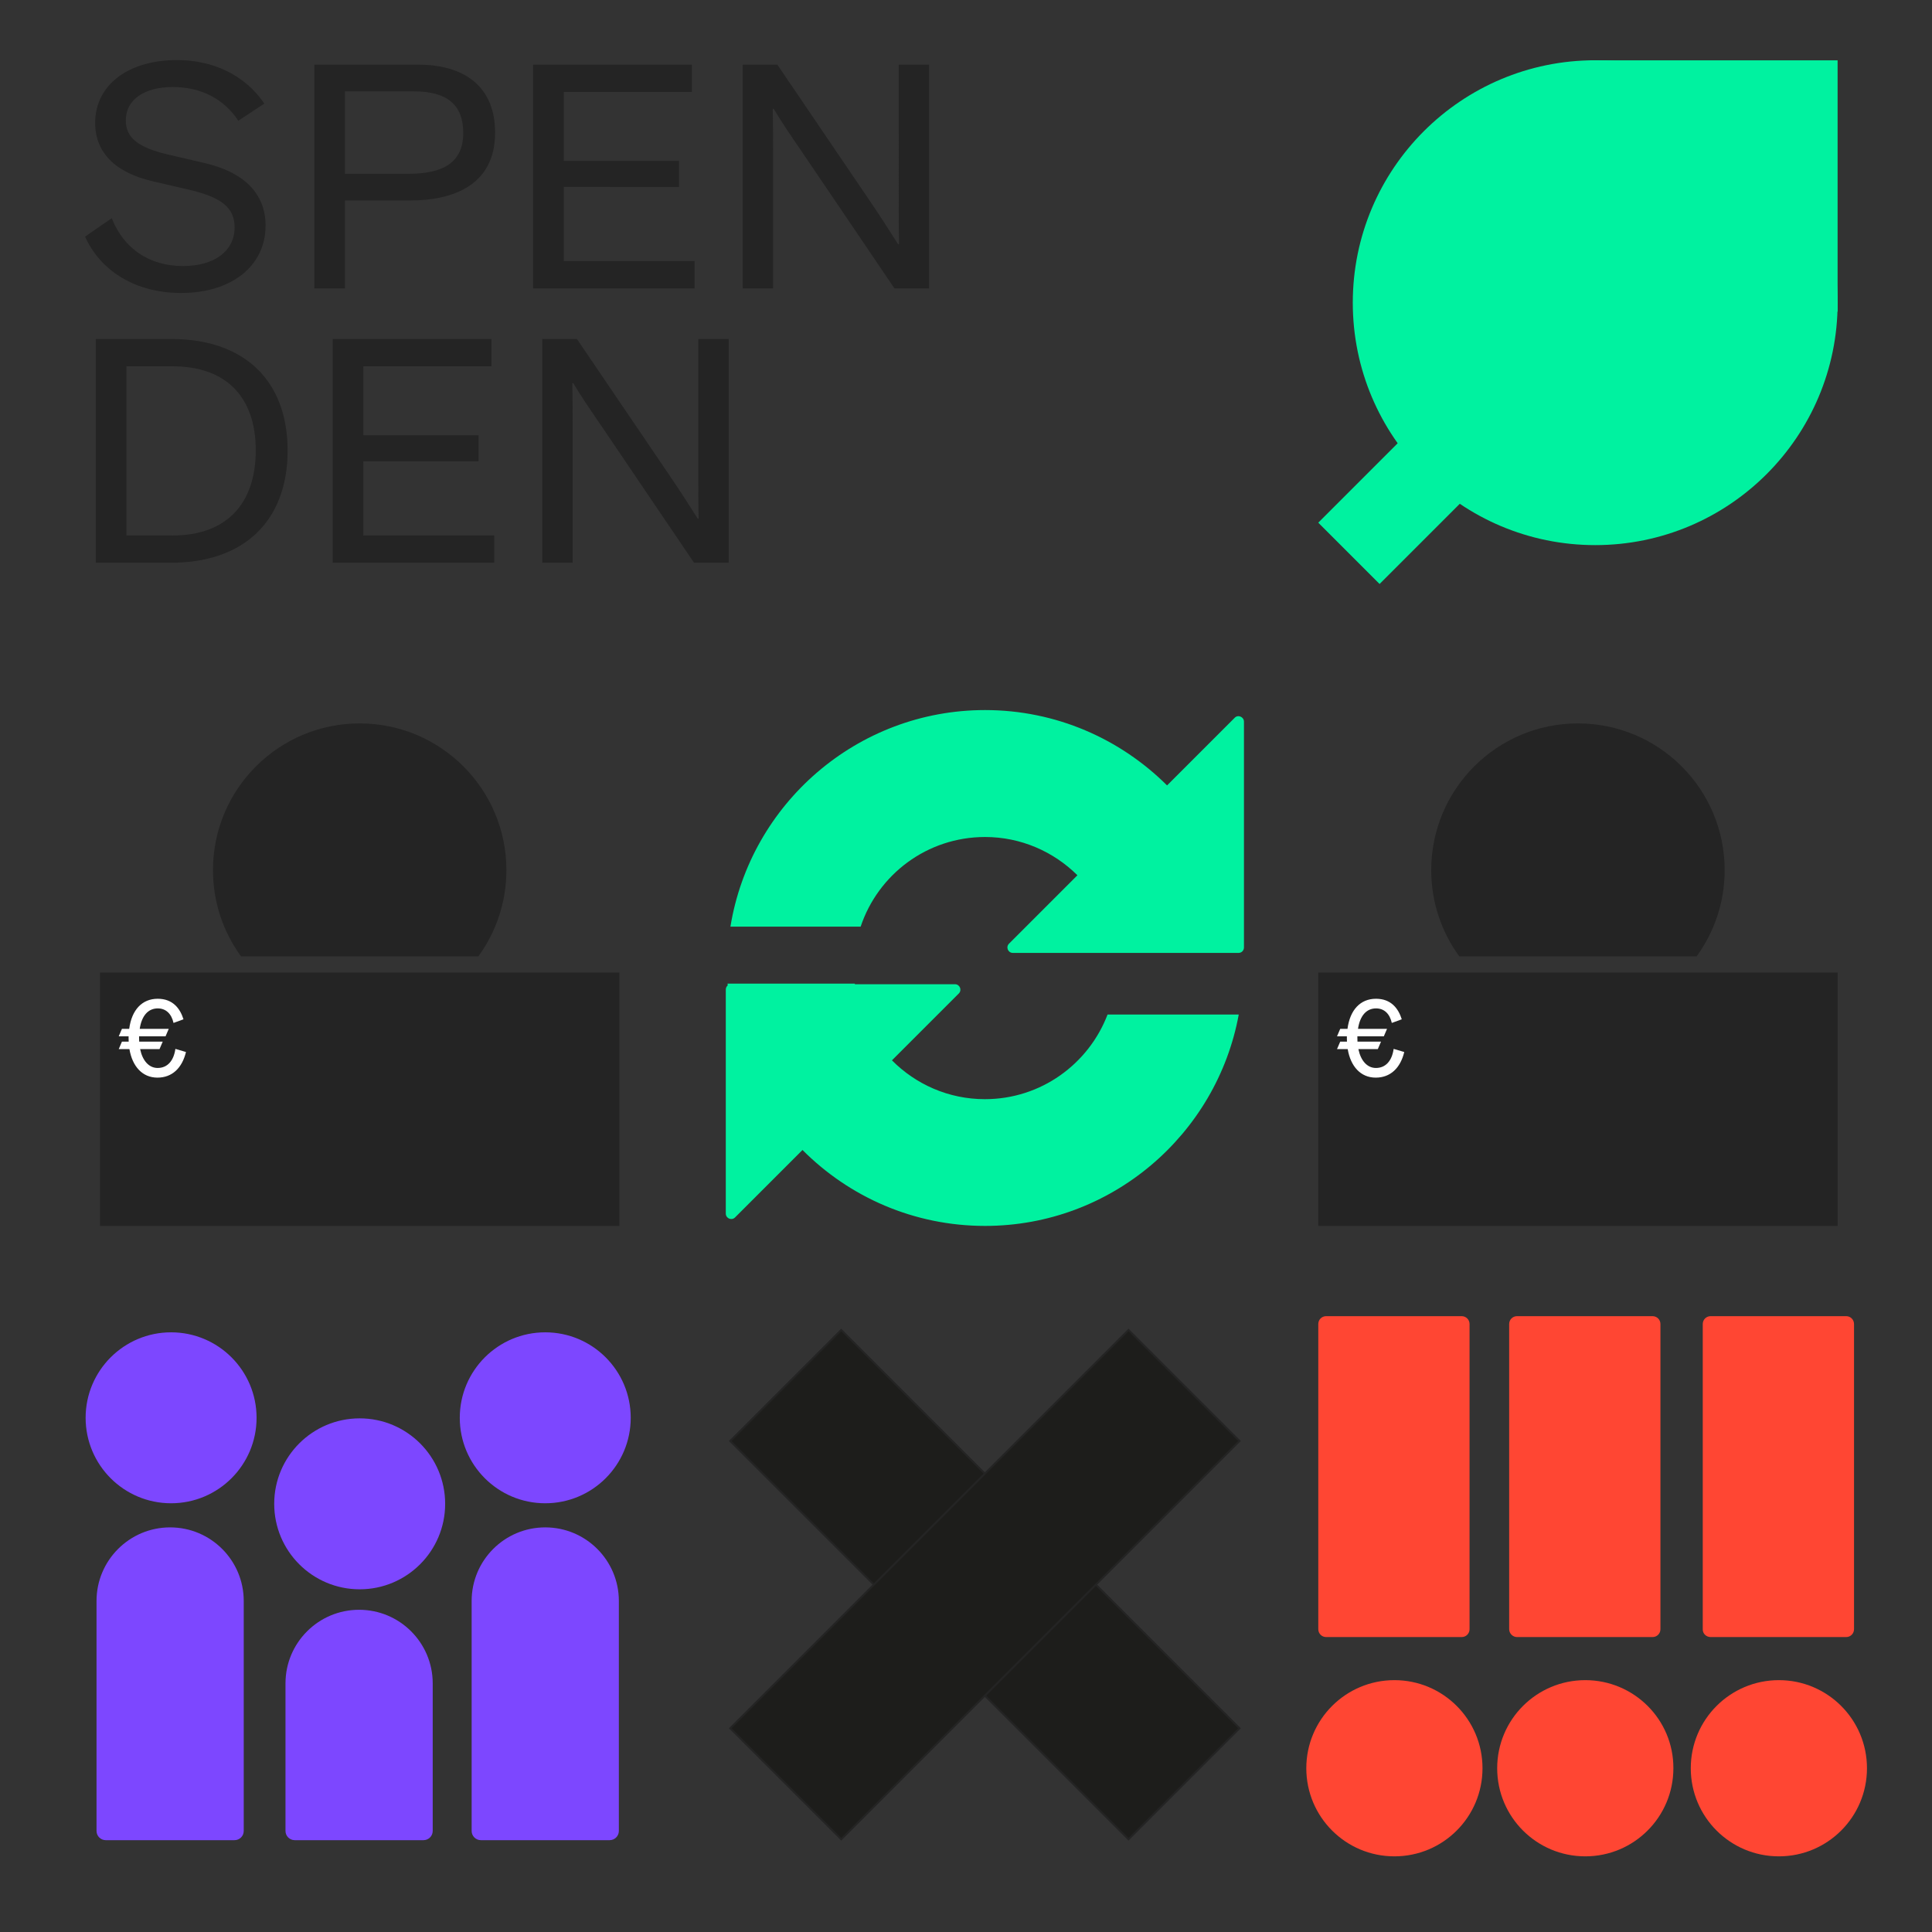 <svg version="1.1" id="Ebene_1" xmlns="http://www.w3.org/2000/svg" x="0" y="0" viewBox="0 0 1000 1000" xml:space="preserve">
  <rect x="0" y="0" width="1000" height="1000" fill="#333333" stroke="none"/>
  <style>
    .st0{fill:#242424}.st1{fill:#7d47ff}.st2{fill:#ff4633}.st4{fill:#00f2a0}.st5{fill:#fff}.st6{fill:#1d1d1b;stroke:#242424;stroke-miterlimit:10}
  </style>
  <path class="st0" d="M44.02 122.47l13.8-9.52c6.35 15.86 19.51 24.75 36.96 24.75 16.18 0 26.65-7.77 26.65-19.99 0-10.15-6.66-15.7-24.27-19.67L79.4 93.91C59.73 89.47 49.26 79 49.26 63.61c0-19.51 16.97-32.52 42.35-32.52 18.72 0 35.22 7.77 45.21 22.53l-13.48 8.88c-7.46-11.42-19.51-17.45-33.79-17.45-14.91 0-24.43 6.5-24.43 17.29 0 9.04 6.5 14.12 22.37 17.77l17.77 4.12c21.1 4.76 32.2 16.02 32.2 32.52 0 20.94-17.61 34.9-43.78 34.9-23.01 0-41.41-10.94-49.66-29.18zM256.27 68.69c0 27.6-22.53 35.06-43.62 35.06h-34.11v45.53h-15.86V33.47h53.78c23.47 0 39.81 10.95 39.81 35.22zm-16.5.16c0-14.59-8.25-21.57-25.7-21.57h-35.53v42.67h33c16.96 0 28.23-5.24 28.23-21.1zM275.93 33.47h82.17v14.12h-66.3v35.69h59.65v13.48H291.8v38.39h67.74v14.12h-83.6V33.47zM384.44 33.47h17.92l47.59 70.11c6.66 9.83 10.79 16.34 14.91 22.84h.48c-.16-6.03-.16-10.31-.16-21.1V33.47h15.71v115.8h-17.93l-47.27-69.8c-8.25-12.06-11.26-16.5-15.23-23.16h-.48c.16 7.14.16 14.91.16 21.42v71.54h-15.7V33.47zM49.57 175.47h39.18c37.75 0 60.12 21.57 60.12 57.74 0 36.64-22.84 58.06-60.28 58.06H49.57v-115.8zm39.82 101.69c27.44 0 42.99-16.02 42.99-44.1 0-27.76-15.54-43.46-42.99-43.46H65.44v87.56h23.95zM172.19 175.47h82.17v14.12h-66.31v35.69h59.65v13.48h-59.65v38.39h67.74v14.12h-83.6v-115.8zM280.69 175.47h17.93l47.59 70.11c6.66 9.83 10.79 16.34 14.91 22.84h.48c-.16-6.03-.16-10.31-.16-21.1v-71.86h15.71v115.8h-17.93l-47.27-69.8c-8.25-12.06-11.26-16.5-15.23-23.16h-.48c.16 7.14.16 14.91.16 21.42v71.54h-15.71V175.47z"/>
  <path class="st1" d="M282.22 790.57c21.04 0 38.1 17.06 38.1 38.1v119.02c0 2.64-2.14 4.78-4.78 4.78H248.9c-2.64 0-4.78-2.14-4.78-4.78V828.67c0-21.04 17.06-38.1 38.1-38.1M88.56 778.09c24.43 0 44.24-19.81 44.24-44.24 0-24.43-19.81-44.24-44.24-44.24s-44.24 19.81-44.24 44.24c0 24.44 19.8 44.24 44.24 44.24M186.17 822.62c24.43 0 44.24-19.81 44.24-44.24 0-24.43-19.81-44.24-44.24-44.24-24.43 0-44.24 19.81-44.24 44.24 0 24.44 19.81 44.24 44.24 44.24M282.22 778.09c24.43 0 44.24-19.81 44.24-44.24 0-24.43-19.81-44.24-44.24-44.24-24.43 0-44.24 19.81-44.24 44.24 0 24.44 19.81 44.24 44.24 44.24M88.06 790.57c21.04 0 38.1 17.06 38.1 38.1v119.02c0 2.64-2.14 4.78-4.78 4.78H54.74c-2.64 0-4.78-2.14-4.78-4.78V828.67c0-21.04 17.06-38.1 38.1-38.1M185.87 833.22c21.04 0 38.1 17.06 38.1 38.1v76.37c0 2.64-2.14 4.78-4.78 4.78h-66.64c-2.64 0-4.78-2.14-4.78-4.78v-76.37c0-21.04 17.06-38.1 38.1-38.1"/>
  <path class="st2" d="M885.44 847.34h70.1c2.3 0 4.1-1.8 4.1-4.1v-157.9c0-2.3-1.8-4.1-4.1-4.1h-70.1c-2.3 0-4.1 1.8-4.1 4.1v157.9c-.1 2.3 1.8 4.1 4.1 4.1zM920.74 869.64c-25.2 0-45.6 20.4-45.6 45.6 0 25.2 20.4 45.6 45.6 45.6 25.2 0 45.6-20.4 45.6-45.6s-20.4-45.6-45.6-45.6zM785.24 847.34h70.1c2.3 0 4.1-1.8 4.1-4.1v-157.9c0-2.3-1.8-4.1-4.1-4.1h-70.1c-2.3 0-4.1 1.8-4.1 4.1v157.9c0 2.3 1.9 4.1 4.1 4.1zM820.54 869.64c-25.2 0-45.6 20.4-45.6 45.6 0 25.2 20.4 45.6 45.6 45.6s45.6-20.4 45.6-45.6c.1-25.2-20.4-45.6-45.6-45.6zM686.44 847.34h70.1c2.3 0 4.1-1.8 4.1-4.1v-157.9c0-2.3-1.8-4.1-4.1-4.1h-70.1c-2.3 0-4.1 1.8-4.1 4.1v157.9c0 2.3 1.8 4.1 4.1 4.1zM721.74 869.64c-25.2 0-45.6 20.4-45.6 45.6 0 25.2 20.4 45.6 45.6 45.6s45.6-20.4 45.6-45.6-20.4-45.6-45.6-45.6z"/>
  <g>
    <path class="st0" d="M682.34 503.39h268.82v131.14H682.34zM878.16 495.02c9.13-12.53 14.52-27.95 14.52-44.64 0-41.94-34-75.94-75.94-75.94s-75.94 34-75.94 75.94c0 16.69 5.4 32.11 14.52 44.64h122.84z"/>
    <path class="st5" d="M726.84 544.52c-1.99 8.27-7.14 13.26-14.77 13.26-7.79 0-12.99-5.8-14.5-14.77h-5.53l1.66-3.87h3.49c-.05-.54-.05-1.13-.05-1.72v-1.02h-5.1l1.66-3.87h3.76c1.29-9.83 6.66-15.57 14.77-15.57 7.84 0 11.6 5.1 13.32 10.63l-5.15 1.88c-1.07-4.78-3.97-7.52-8.16-7.52-4.94 0-8.32 3.76-9.34 10.58h15.03l-1.66 3.87h-13.69v.91c0 .64 0 1.23.05 1.83h12.19l-1.66 3.87H703.1c1.23 6.01 4.56 9.77 9.07 9.77 5.05 0 8.32-3.71 9.18-9.88l5.49 1.62z"/>
  </g>
  <g>
    <path class="st4" d="M639.07 371.53l-35 35c-24.2-24.1-57.5-39-94.2-39-66.3 0-121.5 48.6-131.8 112.1h67.4c9-27 34.4-46.4 64.4-46.4 18.6 0 35.5 7.6 47.8 19.8l-35.4 35.4c-1.8 1.8-.5 4.8 2 4.8h116.8c1.6 0 2.8-1.3 2.8-2.8v-116.9c0-2.5-3.1-3.8-4.8-2zM509.77 568.93c-18.8 0-35.8-7.7-48.1-20.1l34.6-34.6c1.8-1.8.5-4.8-2-4.8h-51.8v-.3h-65.9c0 .3.1.6.1.9-.6.5-1 1.3-1 2.2v115.9c0 2.5 3 3.8 4.8 2l34.9-34.9c24.2 24.3 57.6 39.3 94.5 39.3 65.4 0 119.9-47.3 131.3-109.4h-67.9c-9.8 25.6-34.5 43.8-63.5 43.8z"/>
  </g>
  <g>
    <path class="st0" d="M51.76 503.39h268.82v131.14H51.76zM247.59 495.02c9.13-12.53 14.52-27.95 14.52-44.64 0-41.94-34-75.94-75.94-75.94s-75.94 34-75.94 75.94c0 16.69 5.4 32.11 14.52 44.64h122.84z"/>
    <path class="st5" d="M96.26 544.52c-1.99 8.27-7.14 13.26-14.77 13.26-7.79 0-12.99-5.8-14.5-14.77h-5.53l1.66-3.87h3.49c-.05-.54-.05-1.13-.05-1.72v-1.02h-5.1l1.66-3.87h3.76c1.29-9.83 6.66-15.57 14.77-15.57 7.84 0 11.6 5.1 13.32 10.63l-5.15 1.88c-1.07-4.78-3.97-7.52-8.16-7.52-4.94 0-8.32 3.76-9.34 10.58h15.03l-1.66 3.87h-13.7v.91c0 .64 0 1.23.05 1.83h12.19l-1.66 3.87H72.53c1.23 6.01 4.56 9.77 9.07 9.77 5.05 0 8.32-3.71 9.18-9.88l5.48 1.62z"/>
  </g>
  <path transform="rotate(-45 728.524 256.095)" class="st4" d="M685.65 233.64h85.74v44.89h-85.74z"/>
  <g>
    <path class="st4" d="M951.16 156.67c0 69.3-56.18 125.48-125.48 125.48-69.3 0-125.48-56.18-125.48-125.48S756.38 31.19 825.68 31.19c69.3 0 125.48 56.18 125.48 125.48"/>
  </g>
  <path class="st4" d="M823.06 31.22h128.08V161.3H823.06z"/>
  <g>
    <path transform="rotate(-45 509.763 820.211)" class="st6" d="M469.15 674.43h81.24v291.54h-81.24z"/>
    <path transform="rotate(-45 509.763 820.211)" class="st6" d="M364 779.58h291.54v81.24H364z"/>
  </g>
</svg>
